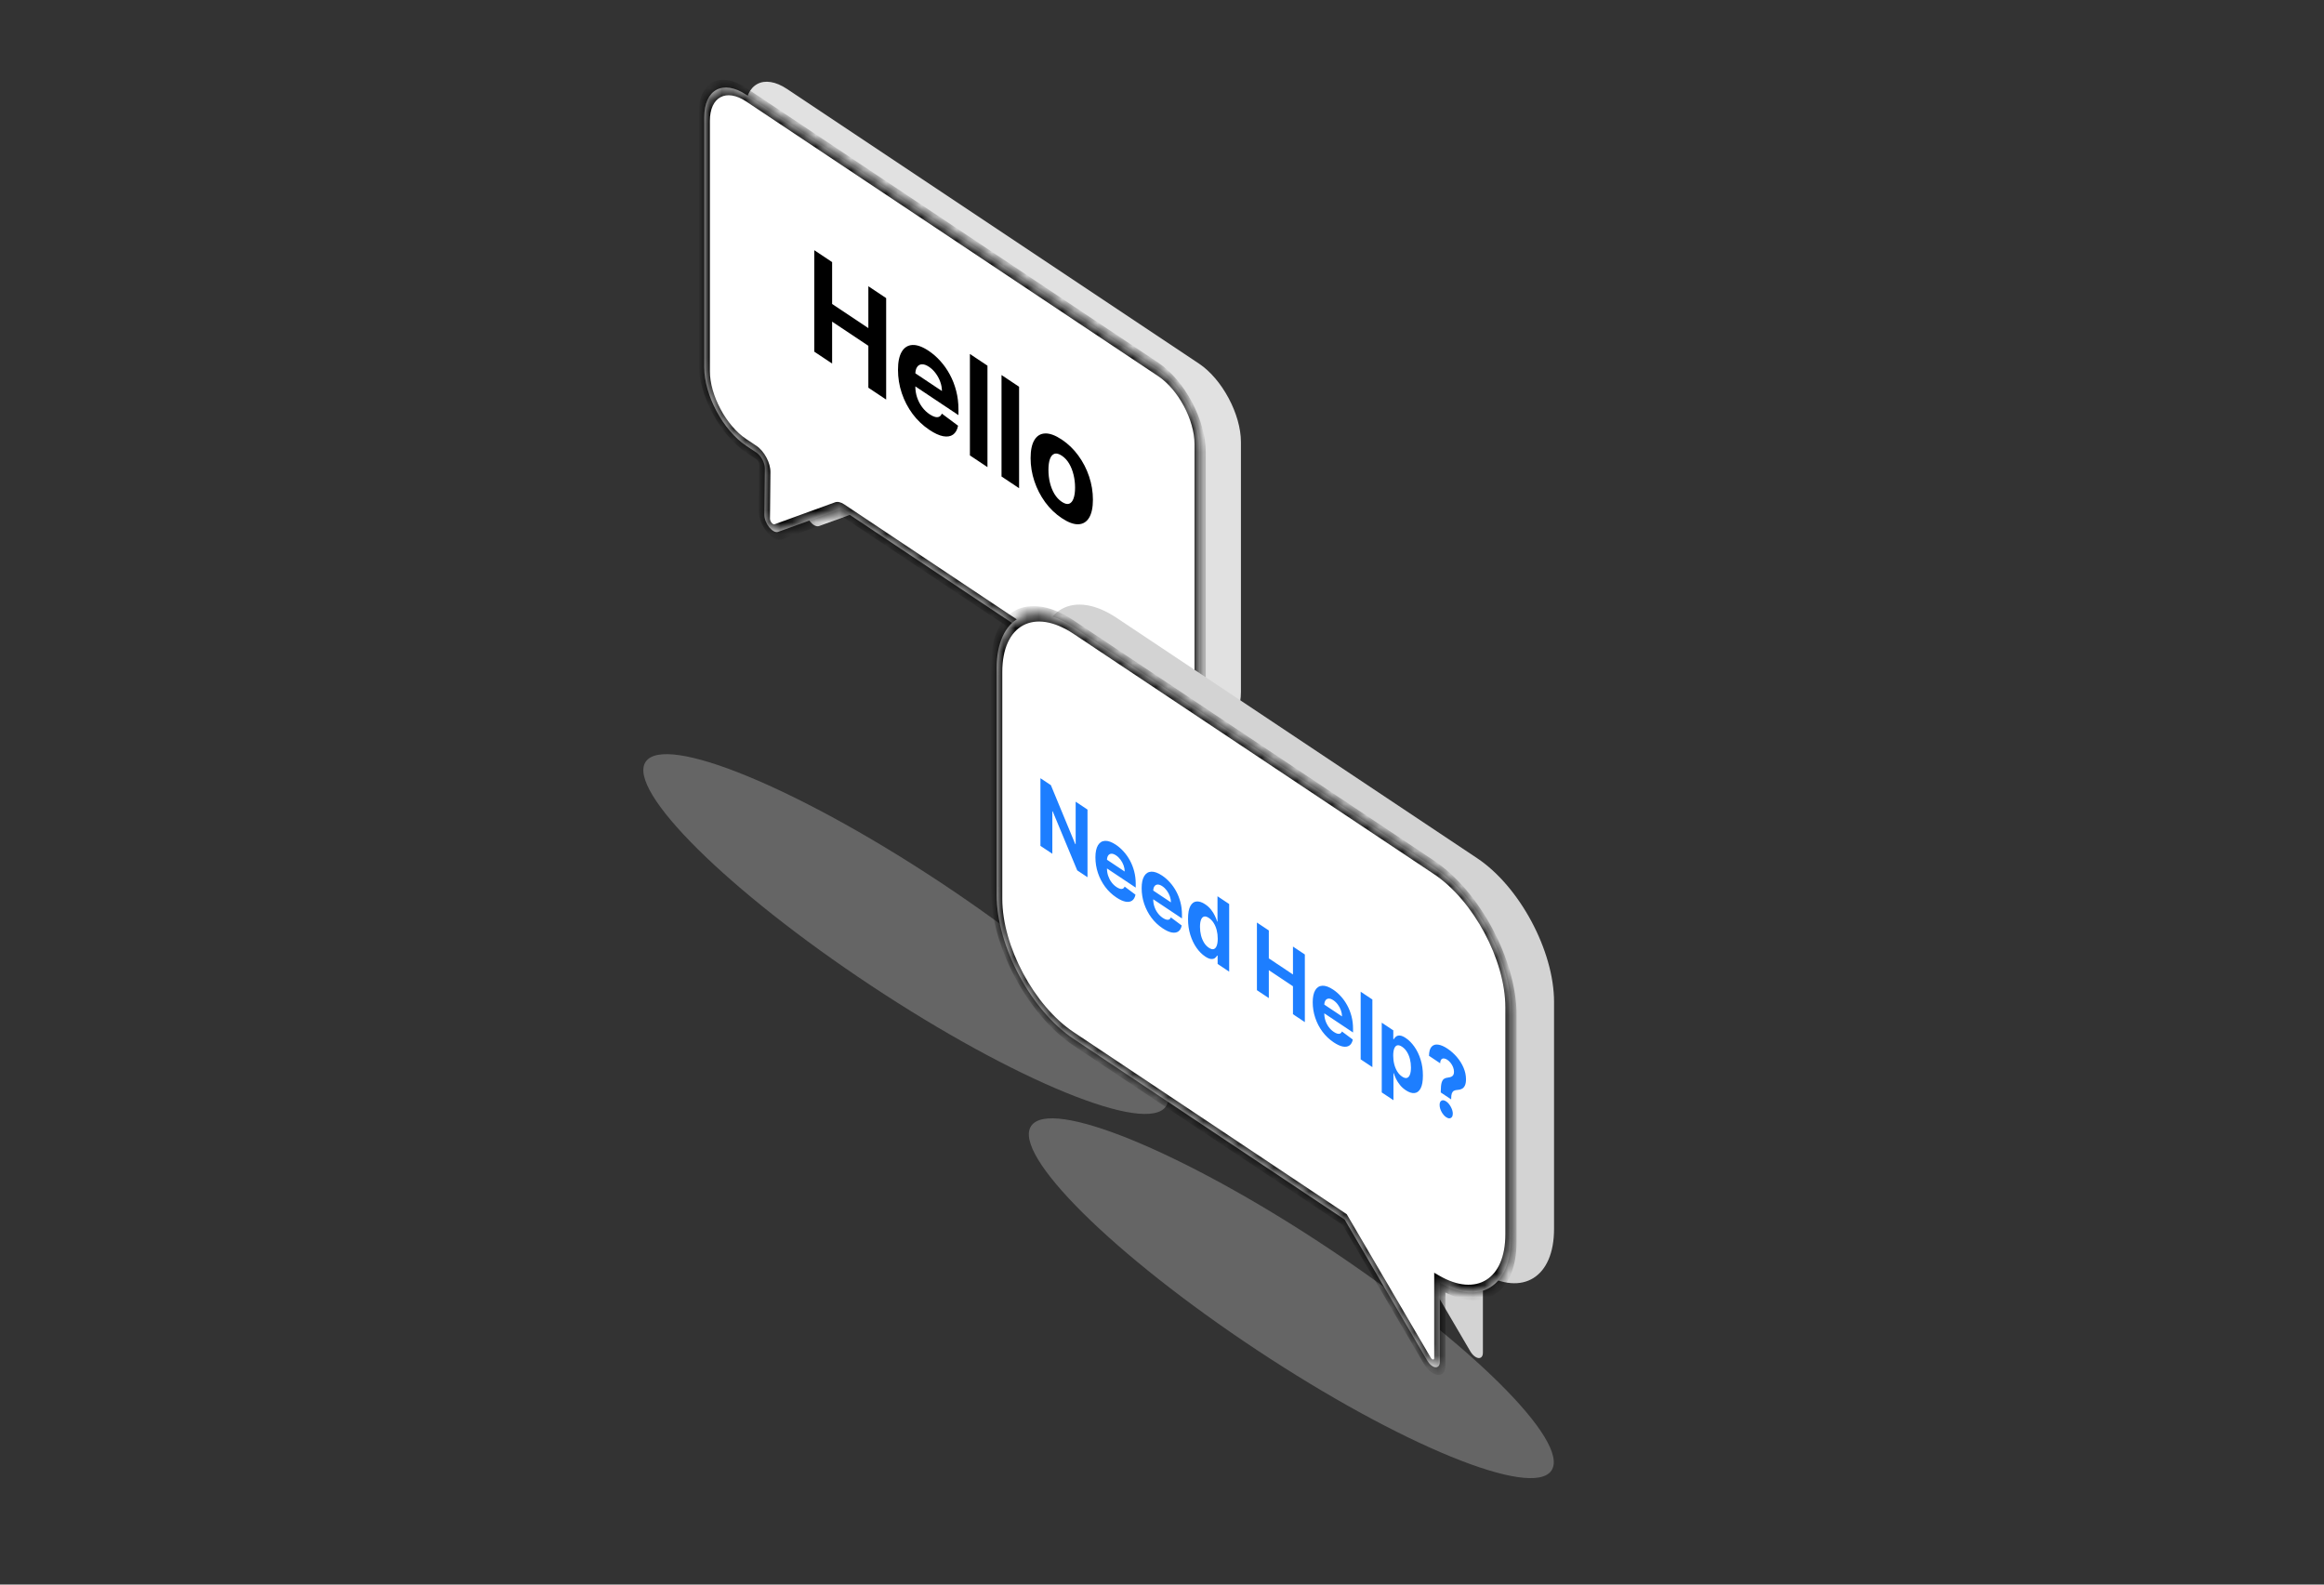 <svg width="198" height="135" viewBox="0 0 198 135" fill="none" xmlns="http://www.w3.org/2000/svg">
<rect x="0" y="0" width="198" height="135" fill="#333333" stroke="none"/>
<ellipse cx="77.173" cy="79.578" rx="26.583" ry="5.297" transform="rotate(33.5 77.173 79.578)" fill="#D9D9D9" fill-opacity="0.3"/>
<ellipse cx="110.017" cy="110.605" rx="26.583" ry="5.297" transform="rotate(33.5 110.017 110.605)" fill="#D9D9D9" fill-opacity="0.3"/>
<path fill-rule="evenodd" clip-rule="evenodd" d="M67.057 7.582C65.08 6.264 63.477 7.122 63.477 9.498V30.799C63.477 33.175 65.08 36.17 67.057 37.489L67.925 38.067C68.324 38.333 68.646 38.94 68.641 39.416L68.599 43.364C68.591 44.099 69.313 44.986 69.781 44.817L74.933 42.947C75.063 42.9 75.228 42.936 75.399 43.05L102.145 60.88C104.122 62.199 105.725 61.341 105.725 58.964V37.664C105.725 35.288 104.122 32.292 102.145 30.974L67.057 7.582Z" fill="#E1E1E1"/>
<mask id="path-4-inside-1_4164_27014" fill="white">
<path fill-rule="evenodd" clip-rule="evenodd" d="M63.58 8.074C61.603 6.756 60 7.614 60 9.991V31.291C60 33.667 61.603 36.663 63.58 37.981L64.448 38.559C64.847 38.825 65.169 39.432 65.164 39.908L65.123 43.856C65.115 44.592 65.837 45.479 66.305 45.309L71.457 43.439C71.587 43.392 71.752 43.429 71.923 43.542L98.668 61.373C100.646 62.691 102.249 61.833 102.249 59.457V38.156C102.249 35.78 100.646 32.785 98.668 31.466L63.58 8.074Z"/>
</mask>
<path fill-rule="evenodd" clip-rule="evenodd" d="M63.58 8.074C61.603 6.756 60 7.614 60 9.991V31.291C60 33.667 61.603 36.663 63.58 37.981L64.448 38.559C64.847 38.825 65.169 39.432 65.164 39.908L65.123 43.856C65.115 44.592 65.837 45.479 66.305 45.309L71.457 43.439C71.587 43.392 71.752 43.429 71.923 43.542L98.668 61.373C100.646 62.691 102.249 61.833 102.249 59.457V38.156C102.249 35.78 100.646 32.785 98.668 31.466L63.58 8.074Z" fill="white"/>
<path d="M63.58 8.074V8.65V8.074ZM63.58 37.981V37.405V37.981ZM98.668 31.466V30.891V31.466ZM71.457 43.439L71.769 44.084L71.457 43.439ZM65.123 43.856L64.644 43.53L65.123 43.856ZM66.305 45.309L66.616 45.954L66.305 45.309ZM64.448 38.559V39.135V38.559ZM60.479 10.31C60.479 8.251 61.867 7.508 63.58 8.65V7.499C61.339 6.004 59.521 6.977 59.521 9.671L60.479 10.31ZM60.479 31.61V10.31L59.521 9.671V30.972L60.479 31.61ZM63.58 37.405C61.867 36.263 60.479 33.669 60.479 31.61L59.521 30.972C59.521 33.666 61.339 37.062 63.58 38.556V37.405ZM64.448 37.984L63.58 37.405V38.556L64.448 39.135V37.984ZM65.602 44.183L65.643 40.235L64.686 39.582L64.644 43.53L65.602 44.183ZM71.145 42.794L65.993 44.664L66.616 45.954L71.769 44.084L71.145 42.794ZM98.668 60.797L71.923 42.967V44.118L98.668 61.948V60.797ZM101.77 59.137C101.77 61.196 100.381 61.939 98.668 60.797V61.948C100.91 63.443 102.727 62.47 102.727 59.776L101.77 59.137ZM101.77 37.837V59.137L102.727 59.776V38.476L101.77 37.837ZM98.668 32.042C100.381 33.184 101.77 35.778 101.77 37.837L102.727 38.476C102.727 35.781 100.91 32.385 98.668 30.891V32.042ZM63.58 8.65L98.668 32.042V30.891L63.58 7.499V8.65ZM71.769 44.084C71.811 44.068 71.866 44.08 71.923 44.118V42.967C71.638 42.777 71.362 42.716 71.145 42.794L71.769 44.084ZM64.644 43.53C64.631 44.757 65.835 46.237 66.616 45.954L65.993 44.664C65.838 44.72 65.599 44.426 65.602 44.183L64.644 43.53ZM64.448 39.135C64.581 39.223 64.687 39.424 64.686 39.582L65.643 40.235C65.652 39.44 65.114 38.428 64.448 37.984V39.135Z" fill="black" mask="url(#path-4-inside-1_4164_27014)"/>
<path fill-rule="evenodd" clip-rule="evenodd" d="M95.137 52.641C91.519 50.229 88.586 51.798 88.586 56.146V75.479C88.586 79.827 91.519 85.307 95.137 87.719L118.232 103.115L125.257 115.11C125.681 115.835 126.34 115.912 126.34 115.238L126.34 108.5C129.73 110.459 132.402 108.84 132.402 104.689V85.357C132.402 81.009 129.47 75.529 125.852 73.117L95.137 52.641Z" fill="#D3D3D3"/>
<mask id="path-7-inside-2_4164_27014" fill="white">
<path fill-rule="evenodd" clip-rule="evenodd" d="M91.465 53.426C87.847 51.014 84.914 52.583 84.914 56.931V76.264C84.914 80.612 87.847 86.092 91.465 88.504L114.56 103.9L121.585 115.895C122.009 116.62 122.669 116.697 122.669 116.023L122.669 109.285C126.058 111.244 128.73 109.625 128.73 105.475V86.142C128.73 81.794 125.798 76.314 122.18 73.902L91.465 53.426Z"/>
</mask>
<path fill-rule="evenodd" clip-rule="evenodd" d="M91.465 53.426C87.847 51.014 84.914 52.583 84.914 56.931V76.264C84.914 80.612 87.847 86.092 91.465 88.504L114.56 103.9L121.585 115.895C122.009 116.62 122.669 116.697 122.669 116.023L122.669 109.285C126.058 111.244 128.73 109.625 128.73 105.475V86.142C128.73 81.794 125.798 76.314 122.18 73.902L91.465 53.426Z" fill="white"/>
<path d="M114.56 103.9L114.873 103.674L114.738 103.444L114.56 103.325V103.9ZM121.585 115.895L121.271 116.121L121.585 115.895ZM122.669 116.023L123.148 116.342L122.669 116.023ZM122.669 109.285L122.633 108.687L122.19 108.431V108.965L122.669 109.285ZM85.393 57.251C85.393 53.221 88.111 51.766 91.465 54.001V52.85C87.582 50.262 84.435 51.946 84.435 56.612L85.393 57.251ZM85.393 76.583V57.251L84.435 56.612V75.944L85.393 76.583ZM91.465 87.928C88.111 85.692 85.393 80.613 85.393 76.583L84.435 75.944C84.435 80.61 87.582 86.491 91.465 89.079V87.928ZM114.56 103.325L91.465 87.928V89.079L114.56 104.476V103.325ZM121.898 115.669L114.873 103.674L114.246 104.127L121.271 116.121L121.898 115.669ZM122.19 115.704C122.19 115.885 122.012 115.864 121.898 115.669L121.271 116.121C122.006 117.375 123.148 117.51 123.148 116.342L122.19 115.704ZM122.19 108.965L122.19 115.704L123.148 116.342L123.147 109.604L122.19 108.965ZM128.252 105.155C128.252 109.002 125.775 110.503 122.633 108.687L122.704 109.882C126.342 111.985 129.209 110.248 129.209 105.794L128.252 105.155ZM128.252 85.823V105.155L129.209 105.794V86.462L128.252 85.823ZM122.18 74.478C125.533 76.714 128.252 81.793 128.252 85.823L129.209 86.462C129.209 81.796 126.062 75.915 122.18 73.327V74.478ZM91.465 54.001L122.18 74.478V73.327L91.465 52.85V54.001Z" fill="black" mask="url(#path-7-inside-2_4164_27014)"/>
<path d="M69.375 29.96V21.317L70.895 22.33V25.896L73.982 27.954V24.388L75.499 25.399V34.042L73.982 33.031V29.461L70.895 27.403V30.973L69.375 29.96ZM79.182 36.624C78.628 36.255 78.15 35.801 77.75 35.264C77.352 34.726 77.045 34.136 76.83 33.495C76.614 32.85 76.507 32.186 76.507 31.503C76.507 30.836 76.614 30.322 76.83 29.962C77.045 29.602 77.348 29.412 77.739 29.391C78.132 29.372 78.594 29.539 79.123 29.892C79.479 30.129 79.81 30.419 80.117 30.761C80.425 31.102 80.695 31.485 80.924 31.911C81.156 32.339 81.336 32.802 81.465 33.301C81.594 33.798 81.658 34.322 81.658 34.873V35.367L77.104 32.331V31.217L80.25 33.314C80.25 33.056 80.203 32.795 80.109 32.533C80.016 32.271 79.886 32.028 79.72 31.805C79.556 31.58 79.365 31.395 79.147 31.25C78.92 31.099 78.719 31.028 78.543 31.037C78.37 31.046 78.234 31.122 78.136 31.268C78.038 31.41 77.987 31.609 77.985 31.863V32.923C77.985 33.243 78.034 33.553 78.132 33.852C78.233 34.153 78.375 34.428 78.557 34.676C78.74 34.924 78.957 35.132 79.207 35.299C79.373 35.41 79.525 35.483 79.663 35.519C79.802 35.555 79.92 35.549 80.018 35.502C80.117 35.455 80.191 35.367 80.243 35.238L81.626 36.27C81.556 36.623 81.412 36.876 81.195 37.029C80.979 37.181 80.701 37.226 80.359 37.164C80.019 37.101 79.627 36.921 79.182 36.624ZM84.13 31.153V39.796L82.634 38.799V30.156L84.13 31.153ZM86.824 32.949V41.592L85.328 40.595V31.952L86.824 32.949ZM90.459 44.142C89.914 43.779 89.442 43.325 89.044 42.781C88.649 42.236 88.343 41.641 88.128 40.997C87.912 40.35 87.805 39.694 87.805 39.03C87.805 38.361 87.912 37.847 88.128 37.49C88.343 37.13 88.649 36.943 89.044 36.928C89.442 36.912 89.914 37.086 90.459 37.449C91.005 37.813 91.475 38.267 91.871 38.812C92.269 39.356 92.576 39.952 92.791 40.599C93.006 41.243 93.114 41.9 93.114 42.57C93.114 43.234 93.006 43.746 92.791 44.106C92.576 44.463 92.269 44.65 91.871 44.666C91.475 44.681 91.005 44.506 90.459 44.142ZM90.466 42.755C90.715 42.92 90.922 42.974 91.088 42.916C91.254 42.855 91.379 42.705 91.464 42.466C91.55 42.228 91.594 41.92 91.594 41.544C91.594 41.166 91.55 40.801 91.464 40.448C91.379 40.097 91.254 39.78 91.088 39.497C90.922 39.215 90.715 38.991 90.466 38.825C90.216 38.658 90.005 38.604 89.834 38.661C89.666 38.721 89.538 38.869 89.452 39.107C89.367 39.346 89.325 39.654 89.325 40.031C89.325 40.408 89.367 40.773 89.452 41.124C89.538 41.477 89.666 41.796 89.834 42.08C90.005 42.363 90.216 42.587 90.466 42.755Z" fill="black"/>
<path d="M92.653 68.974V74.736L91.778 74.153L89.692 69.136L89.657 69.112V72.739L88.643 72.063V66.301L89.533 66.894L91.602 71.897L91.644 71.925V68.302L92.653 68.974ZM95.111 76.459C94.741 76.212 94.422 75.91 94.156 75.552C93.89 75.193 93.686 74.8 93.542 74.372C93.399 73.943 93.327 73.5 93.327 73.044C93.327 72.6 93.399 72.257 93.542 72.017C93.686 71.778 93.888 71.651 94.149 71.637C94.411 71.624 94.718 71.735 95.071 71.97C95.308 72.128 95.529 72.322 95.733 72.55C95.939 72.777 96.119 73.033 96.272 73.317C96.426 73.602 96.546 73.911 96.632 74.243C96.718 74.575 96.761 74.924 96.761 75.292V75.621L93.725 73.597V72.854L95.822 74.252C95.822 74.08 95.791 73.906 95.729 73.731C95.666 73.556 95.58 73.394 95.469 73.246C95.36 73.096 95.232 72.973 95.087 72.876C94.936 72.775 94.802 72.728 94.685 72.734C94.569 72.74 94.479 72.791 94.413 72.888C94.348 72.983 94.314 73.115 94.312 73.285V73.991C94.312 74.205 94.345 74.412 94.411 74.611C94.478 74.811 94.572 74.994 94.694 75.16C94.816 75.326 94.96 75.464 95.127 75.575C95.238 75.649 95.339 75.698 95.431 75.722C95.523 75.746 95.602 75.742 95.668 75.711C95.733 75.679 95.783 75.621 95.818 75.535L96.74 76.223C96.693 76.458 96.597 76.627 96.452 76.729C96.308 76.83 96.123 76.86 95.895 76.819C95.669 76.776 95.407 76.657 95.111 76.459ZM99.05 79.085C98.681 78.839 98.362 78.537 98.095 78.179C97.83 77.82 97.626 77.427 97.482 76.999C97.338 76.569 97.267 76.127 97.267 75.671C97.267 75.226 97.338 74.884 97.482 74.644C97.626 74.404 97.828 74.277 98.088 74.263C98.351 74.251 98.658 74.362 99.011 74.597C99.248 74.755 99.469 74.948 99.673 75.176C99.879 75.404 100.059 75.659 100.212 75.943C100.366 76.228 100.486 76.537 100.572 76.87C100.658 77.201 100.701 77.55 100.701 77.918V78.247L97.665 76.223V75.48L99.762 76.879C99.762 76.706 99.731 76.532 99.668 76.358C99.606 76.183 99.519 76.021 99.409 75.872C99.299 75.722 99.172 75.599 99.027 75.502C98.876 75.401 98.742 75.354 98.624 75.361C98.509 75.366 98.418 75.417 98.353 75.514C98.287 75.609 98.254 75.742 98.252 75.912V76.618C98.252 76.832 98.285 77.038 98.351 77.237C98.418 77.438 98.512 77.621 98.634 77.786C98.756 77.952 98.9 78.09 99.067 78.202C99.178 78.276 99.279 78.325 99.371 78.348C99.463 78.372 99.542 78.368 99.608 78.337C99.673 78.306 99.723 78.247 99.757 78.161L100.68 78.849C100.633 79.085 100.537 79.253 100.392 79.355C100.248 79.456 100.063 79.486 99.835 79.445C99.608 79.403 99.347 79.283 99.05 79.085ZM102.677 81.489C102.404 81.307 102.156 81.058 101.935 80.741C101.715 80.424 101.54 80.057 101.41 79.64C101.282 79.223 101.218 78.773 101.218 78.291C101.218 77.796 101.285 77.428 101.417 77.189C101.55 76.947 101.726 76.818 101.946 76.802C102.168 76.784 102.411 76.863 102.674 77.039C102.876 77.173 103.043 77.326 103.178 77.499C103.313 77.67 103.423 77.844 103.505 78.021C103.59 78.197 103.654 78.358 103.697 78.503L103.728 78.524V76.357L104.723 77.021V82.782L103.739 82.127V81.435L103.697 81.407C103.65 81.496 103.584 81.571 103.498 81.632C103.414 81.692 103.304 81.715 103.168 81.701C103.034 81.689 102.87 81.618 102.677 81.489ZM102.993 80.746C103.153 80.853 103.289 80.891 103.4 80.86C103.512 80.828 103.598 80.736 103.657 80.584C103.718 80.433 103.749 80.23 103.749 79.973C103.749 79.716 103.719 79.473 103.66 79.244C103.601 79.015 103.515 78.811 103.402 78.633C103.29 78.455 103.153 78.312 102.993 78.205C102.829 78.096 102.691 78.057 102.578 78.089C102.466 78.121 102.381 78.213 102.323 78.364C102.265 78.515 102.237 78.715 102.237 78.964C102.237 79.216 102.265 79.457 102.323 79.689C102.382 79.92 102.468 80.126 102.578 80.309C102.691 80.491 102.829 80.637 102.993 80.746ZM107.087 84.359V78.597L108.101 79.272V81.65L110.158 83.022V80.644L111.17 81.319V87.081L110.158 86.406V84.026L108.101 82.654V85.034L107.087 84.359ZM113.625 88.802C113.255 88.555 112.937 88.253 112.67 87.895C112.405 87.536 112.2 87.143 112.057 86.715C111.913 86.286 111.841 85.843 111.841 85.387C111.841 84.943 111.913 84.601 112.057 84.361C112.2 84.121 112.402 83.994 112.663 83.98C112.925 83.967 113.233 84.078 113.585 84.313C113.823 84.472 114.043 84.665 114.248 84.893C114.454 85.12 114.633 85.376 114.786 85.66C114.941 85.945 115.061 86.254 115.147 86.587C115.233 86.918 115.276 87.267 115.276 87.635V87.964L112.239 85.94V85.197L114.337 86.595C114.337 86.423 114.306 86.249 114.243 86.074C114.181 85.899 114.094 85.738 113.983 85.589C113.874 85.439 113.747 85.316 113.602 85.219C113.45 85.118 113.316 85.071 113.199 85.077C113.084 85.083 112.993 85.134 112.928 85.231C112.862 85.326 112.829 85.458 112.827 85.628V86.334C112.827 86.548 112.86 86.755 112.925 86.954C112.992 87.154 113.087 87.337 113.209 87.503C113.33 87.668 113.475 87.807 113.642 87.918C113.752 87.992 113.854 88.041 113.946 88.065C114.038 88.089 114.117 88.085 114.182 88.054C114.248 88.022 114.298 87.964 114.332 87.878L115.255 88.566C115.208 88.801 115.112 88.97 114.967 89.072C114.823 89.173 114.637 89.203 114.409 89.162C114.183 89.12 113.922 89 113.625 88.802ZM116.924 85.155V90.916L115.926 90.252V84.49L116.924 85.155ZM117.722 93.07V87.128L118.706 87.783V88.509L118.75 88.539C118.794 88.451 118.857 88.375 118.94 88.311C119.024 88.245 119.133 88.216 119.268 88.225C119.403 88.233 119.572 88.304 119.773 88.439C120.035 88.613 120.277 88.857 120.499 89.17C120.72 89.481 120.898 89.846 121.03 90.264C121.163 90.681 121.229 91.137 121.229 91.632C121.229 92.114 121.164 92.478 121.035 92.723C120.907 92.968 120.732 93.102 120.511 93.125C120.291 93.147 120.044 93.067 119.771 92.885C119.577 92.756 119.413 92.608 119.277 92.44C119.143 92.274 119.033 92.104 118.947 91.93C118.861 91.755 118.795 91.592 118.75 91.442L118.72 91.422V93.734L117.722 93.07ZM118.699 89.939C118.699 90.196 118.728 90.44 118.788 90.671C118.847 90.902 118.933 91.108 119.045 91.29C119.157 91.47 119.294 91.613 119.455 91.721C119.617 91.829 119.754 91.867 119.867 91.835C119.979 91.801 120.064 91.708 120.122 91.555C120.181 91.401 120.211 91.199 120.211 90.947C120.211 90.698 120.182 90.459 120.124 90.231C120.067 90.003 119.982 89.798 119.869 89.617C119.757 89.435 119.619 89.289 119.455 89.18C119.292 89.072 119.155 89.032 119.043 89.06C118.932 89.089 118.847 89.179 118.788 89.329C118.728 89.479 118.699 89.682 118.699 89.939ZM122.751 93.074V92.978C122.752 92.651 122.777 92.406 122.823 92.242C122.872 92.079 122.942 91.968 123.034 91.909C123.126 91.851 123.237 91.816 123.367 91.805C123.463 91.794 123.55 91.774 123.626 91.744C123.703 91.715 123.764 91.666 123.809 91.599C123.854 91.53 123.877 91.434 123.877 91.312C123.877 91.183 123.851 91.052 123.8 90.92C123.748 90.788 123.679 90.667 123.591 90.556C123.505 90.447 123.41 90.357 123.306 90.287C123.204 90.219 123.108 90.183 123.018 90.177C122.927 90.169 122.853 90.198 122.795 90.265C122.738 90.329 122.706 90.437 122.702 90.588L121.747 89.951C121.754 89.581 121.829 89.322 121.971 89.172C122.113 89.021 122.301 88.964 122.535 89C122.77 89.034 123.028 89.145 123.31 89.334C123.621 89.541 123.896 89.786 124.134 90.069C124.373 90.35 124.56 90.652 124.696 90.975C124.832 91.298 124.9 91.624 124.9 91.952C124.9 92.171 124.869 92.346 124.809 92.476C124.749 92.606 124.666 92.7 124.558 92.759C124.45 92.817 124.323 92.85 124.176 92.857C124.053 92.863 123.952 92.887 123.872 92.93C123.794 92.973 123.736 93.045 123.697 93.144C123.659 93.245 123.64 93.387 123.638 93.57V93.665L122.751 93.074ZM123.214 95.183C123.058 95.079 122.925 94.925 122.814 94.72C122.705 94.514 122.651 94.318 122.653 94.134C122.651 93.949 122.705 93.827 122.814 93.769C122.925 93.711 123.058 93.735 123.214 93.839C123.363 93.938 123.493 94.09 123.605 94.296C123.718 94.502 123.775 94.698 123.776 94.883C123.775 95.006 123.747 95.101 123.694 95.169C123.643 95.236 123.575 95.272 123.491 95.278C123.406 95.281 123.314 95.25 123.214 95.183Z" fill="#1D7EFF"/>
</svg>
